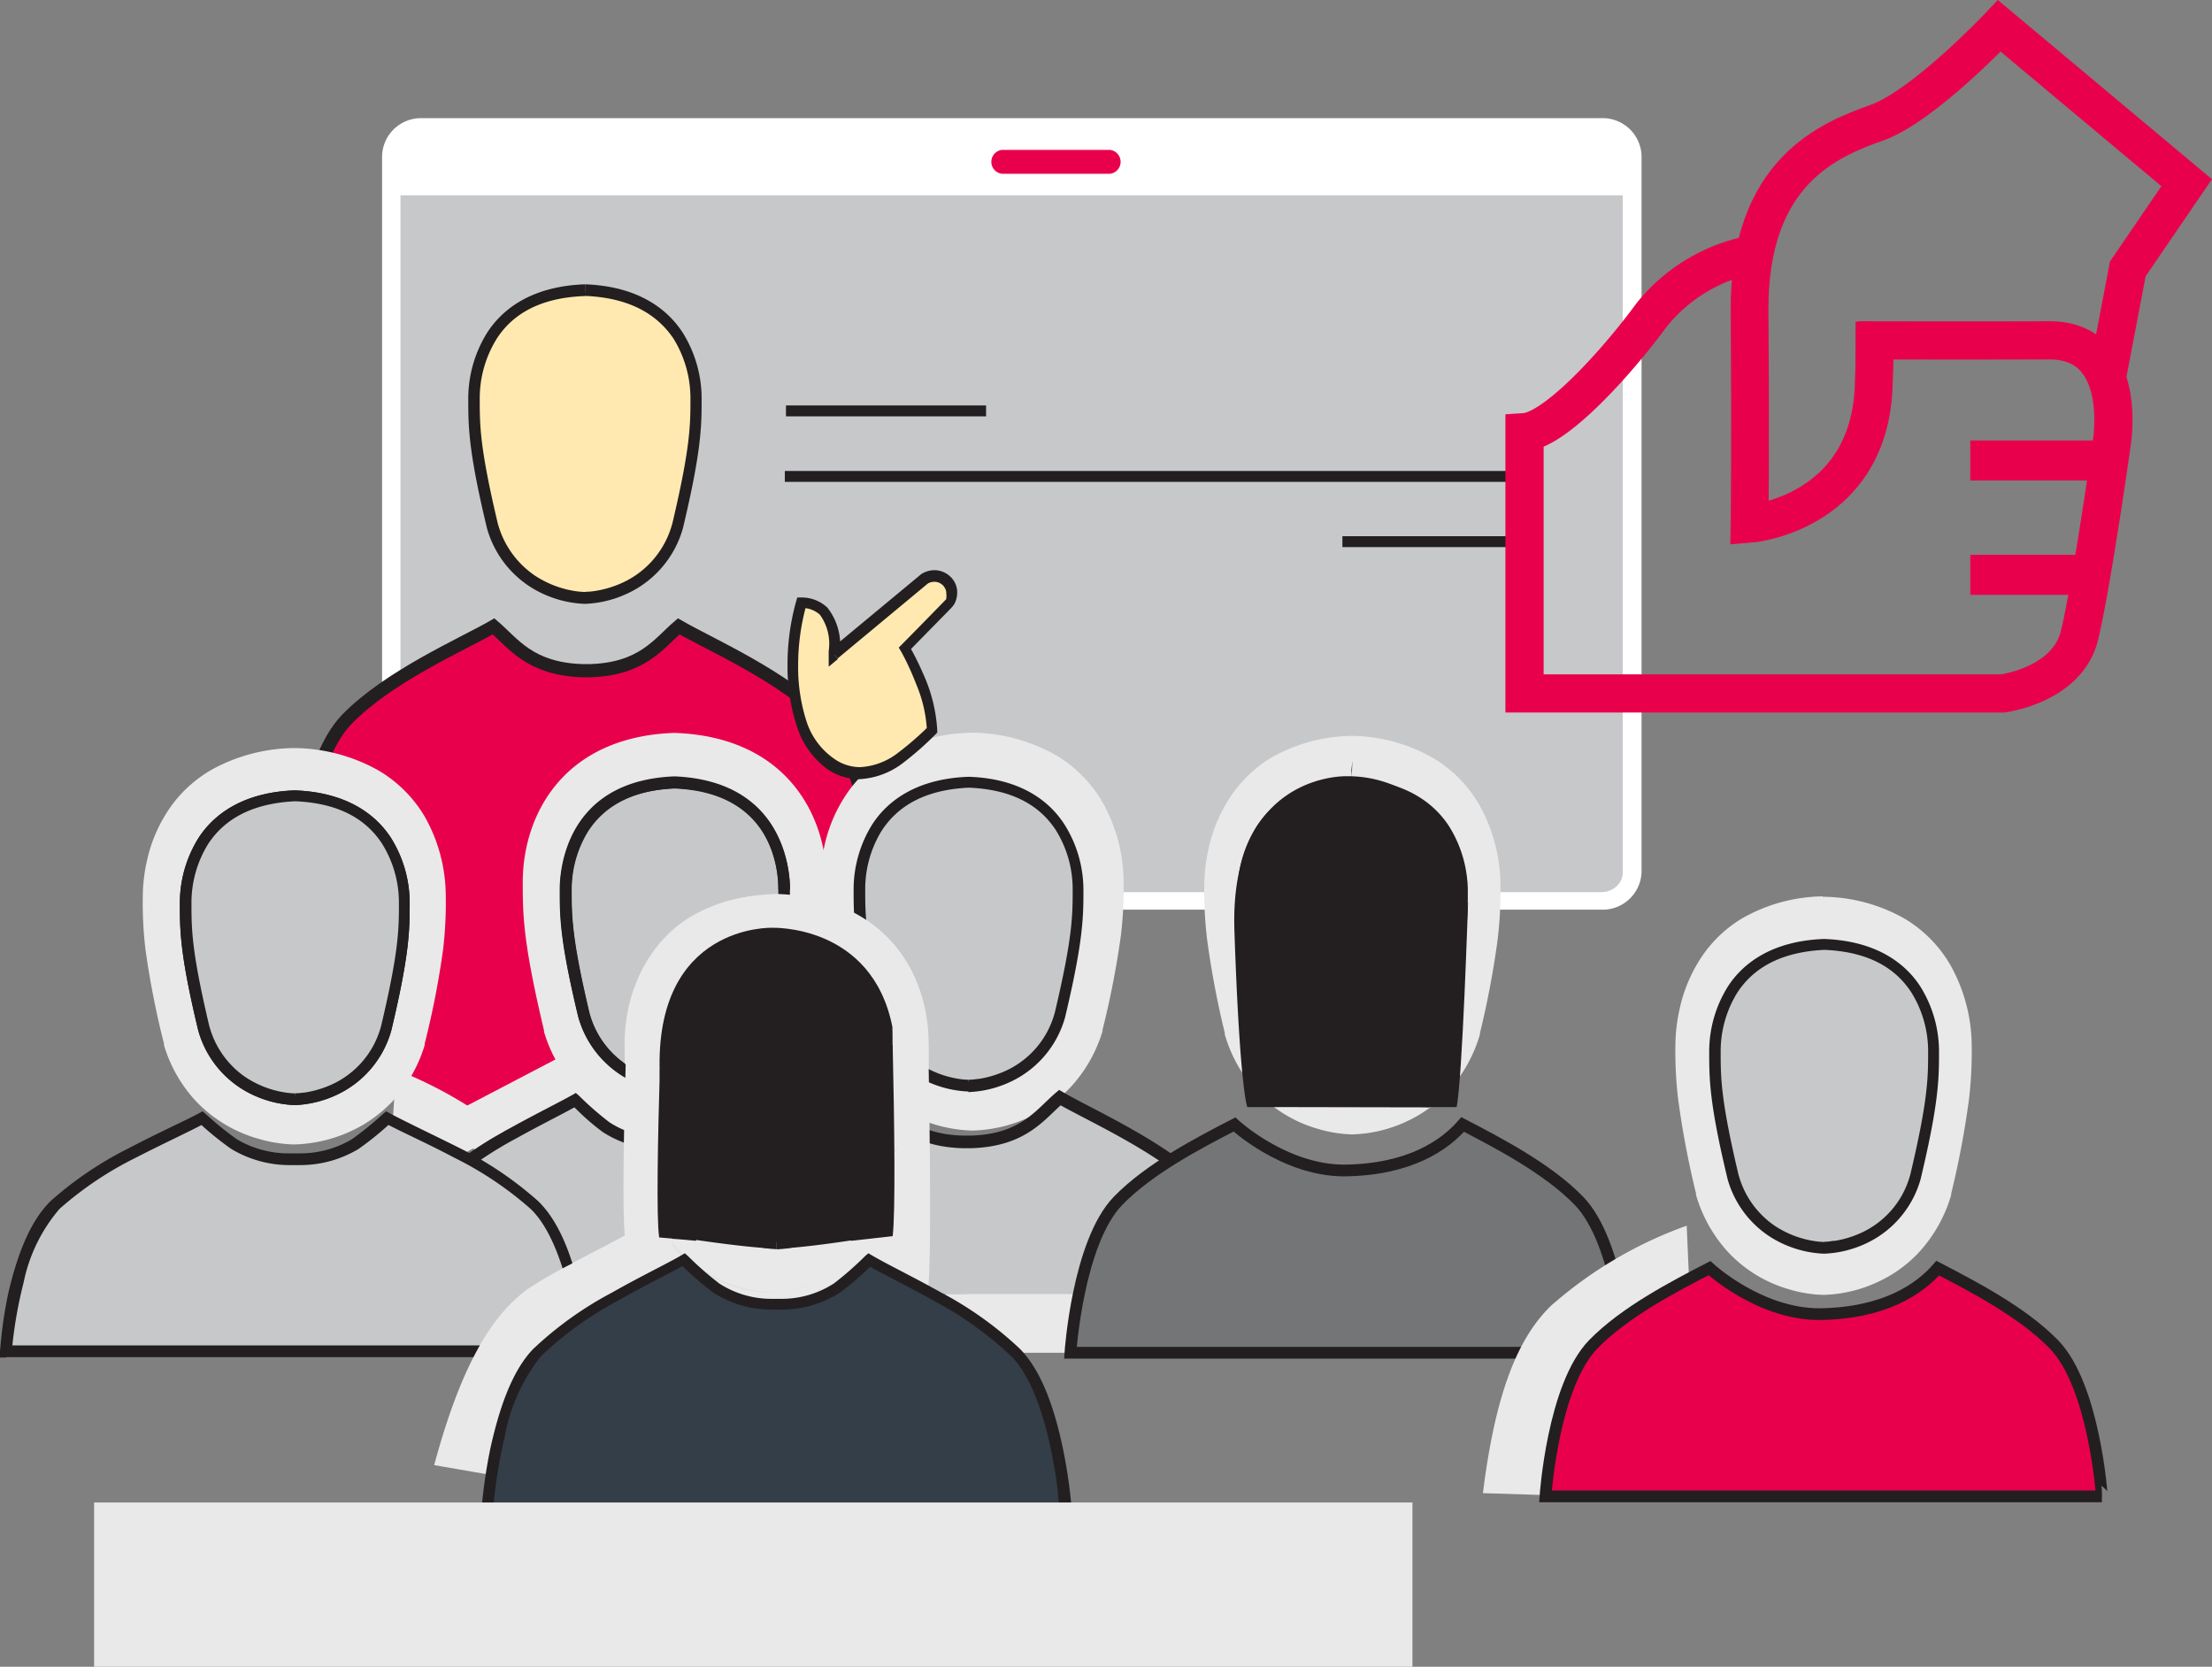 <svg xmlns="http://www.w3.org/2000/svg" xmlns:xlink="http://www.w3.org/1999/xlink" viewBox="0 0 156.31 117.78"><rect x="0" y="0" width="156.31" height="117.78" fill="#808080" stroke="none"/><defs><style>.cls-1,.cls-13,.cls-14,.cls-15,.cls-16,.cls-18,.cls-6,.cls-9{fill:none;}.cls-2{fill:#c7c8ca;}.cls-3{clip-path:url(#clip-path);}.cls-4{fill:#fff;}.cls-5{fill:#e9004c;}.cls-13,.cls-18,.cls-6,.cls-9{stroke:#231f20;}.cls-13,.cls-14,.cls-15,.cls-16,.cls-18,.cls-6,.cls-9{stroke-miterlimit:10;}.cls-6{stroke-width:0.93px;}.cls-7{fill:#e9e9ea;}.cls-8{fill:#231f20;}.cls-9{stroke-width:0.89px;}.cls-10{fill:#e2e3e4;}.cls-11{fill:#ffe9b1;}.cls-12{fill:#333e48;}.cls-13{stroke-width:0.87px;}.cls-14,.cls-15,.cls-16{stroke:#e9004c;}.cls-14{stroke-width:2.7px;}.cls-15{stroke-width:2.83px;}.cls-16{stroke-width:2.67px;}.cls-17{fill:#737577;}.cls-18{stroke-width:0.83px;}</style><clipPath id="clip-path" transform="translate(0 0)"><rect class="cls-1" width="156.31" height="117.78"/></clipPath></defs><title>me-Training-Hands-on-coaching </title><g id="Шар_2" data-name="Шар 2"><g id="Layer_1" data-name="Layer 1"><rect class="cls-2" x="27.28" y="12.83" width="87.63" height="50.6"/><g class="cls-3"><path class="cls-4" d="M115.33,61.63h-.66a1.31,1.31,0,0,1-.44,1,1.58,1.58,0,0,1-1.08.41H29.82a1.58,1.58,0,0,1-1.08-.41,1.32,1.32,0,0,1-.44-1V11a1.32,1.32,0,0,1,.44-1,1.59,1.59,0,0,1,1.08-.41h83.33a1.59,1.59,0,0,1,1.08.41,1.31,1.31,0,0,1,.44,1V61.63H116V11a2.75,2.75,0,0,0-2.84-2.65H29.82A2.75,2.75,0,0,0,27,11V61.63a2.75,2.75,0,0,0,2.84,2.65h83.33A2.75,2.75,0,0,0,116,61.63Z" transform="translate(0 0)"/><path class="cls-4" d="M115,13.8V11.08a2.1,2.1,0,0,0-2.18-2H29.49a2.1,2.1,0,0,0-2.18,2V13.8Z" transform="translate(0 0)"/><path class="cls-5" d="M21,62s.54-8.1,3.5-11.16,8.22-5.33,10.38-6.58c1.39,1.19,2.54,3,6.23,3.13h.62c3.69-.12,4.84-1.94,6.23-3.13,2.16,1.25,7.41,3.53,10.38,6.58S61.88,62,61.88,62H21Z" transform="translate(0 0)"/><path class="cls-6" d="M21,62s.54-8.1,3.5-11.16,8.22-5.33,10.38-6.58c1.39,1.19,2.54,3,6.23,3.13h.62c3.69-.12,4.84-1.94,6.23-3.13,2.16,1.25,7.41,3.53,10.38,6.58S61.88,62,61.88,62H21Z" transform="translate(0 0)"/><rect class="cls-5" x="28.97" y="58.53" width="10.53" height="20.04"/><polyline class="cls-7" points="32.63 80.86 30.42 79.48 39.41 74.78 42.31 77.27 44.8 78.37 44.94 81.69 36.23 82.25"/><path class="cls-7" d="M54.61,71.39,58,67.62a27.44,27.44,0,0,0,.42-5.28c0-4.68-2.8-10.25-10.7-10.55H47.6c-7.87.3-10.66,5.88-10.66,10.55,0,2.23,0,4.17,1.5,10.46l0,.1A9.86,9.86,0,0,0,47.69,80a13,13,0,0,0,5.55-2.38Z" transform="translate(0 0)"/><path class="cls-8" d="M68.68,53.44c-8.63.33-9.07,7.47-9.07,8.9,0,2.13,0,4,1.46,10.08a7.88,7.88,0,0,0,15.26,0c1.45-6.08,1.45-7.92,1.45-10,0-1.42-.44-8.56-9.1-8.9" transform="translate(0 0)"/><path class="cls-7" d="M68.68,53.44l-.06-1.66a12.26,12.26,0,0,0-5.83,1.56,9.2,9.2,0,0,0-2.7,2.39,10.51,10.51,0,0,0-1.81,3.94A11.81,11.81,0,0,0,58,62.33a27.67,27.67,0,0,0,.19,3.75,61.94,61.94,0,0,0,1.31,6.71v.05l0,.05a10.09,10.09,0,0,0,2.3,4,10.11,10.11,0,0,0,6.91,3A10.14,10.14,0,0,0,72.61,79a9.53,9.53,0,0,0,3-2.13,10.18,10.18,0,0,0,2.3-4l0-.05v-.05a61.71,61.71,0,0,0,1.3-6.69,27.74,27.74,0,0,0,.19-3.75,11.54,11.54,0,0,0-1.53-5.71,9.27,9.27,0,0,0-3.31-3.29,12.35,12.35,0,0,0-5.85-1.56h-.13l.06,1.66-.06,1.66a9,9,0,0,1,4.3,1.1,5.92,5.92,0,0,1,1.74,1.54,7.2,7.2,0,0,1,1.23,2.7,8.55,8.55,0,0,1,.23,1.9A24.45,24.45,0,0,1,76,65.67,58.15,58.15,0,0,1,74.72,72l1.61.38-1.58-.49a6.85,6.85,0,0,1-1.54,2.74,6.44,6.44,0,0,1-2.92,1.74,7.22,7.22,0,0,1-1.14.23l-.33,0h-.16a7.09,7.09,0,0,1-2.75-.73,6.08,6.08,0,0,1-1.82-1.38,6.85,6.85,0,0,1-1.42-2.6l-1.58.49L62.69,72a58.68,58.68,0,0,1-1.24-6.35,24.2,24.2,0,0,1-.17-3.35,8.35,8.35,0,0,1,1.06-4,5.93,5.93,0,0,1,2.13-2.12,9,9,0,0,1,4.28-1.1l-.06-1.66-.06,1.66Z" transform="translate(0 0)"/><path class="cls-2" d="M52,94.75H88.83a35.57,35.57,0,0,0-1.06-5.41,12.23,12.23,0,0,0-2.5-5.19c-3-3.06-8.22-5.33-10.38-6.59-1.39,1.19-2.54,3-6.23,3.13H68c-3.69-.12-4.84-1.94-6.23-3.13-2,1.18-6.81,3.27-9.83,6.06Z" transform="translate(0 0)"/><path class="cls-9" d="M52,94.75H88.83a35.57,35.57,0,0,0-1.06-5.41,12.23,12.23,0,0,0-2.5-5.19c-3-3.06-8.22-5.33-10.38-6.59-1.39,1.19-2.54,3-6.23,3.13H68c-3.69-.12-4.84-1.94-6.23-3.13-2,1.18-6.81,3.27-9.83,6.06Z" transform="translate(0 0)"/><path class="cls-2" d="M47.69,76.75a7,7,0,0,0,6.44-5c1.29-5.4,1.29-7,1.29-8.91s-.77-7.29-7.72-7.56C40.73,55.58,40,61,40,62.86s0,3.51,1.29,8.91a7,7,0,0,0,6.44,5" transform="translate(0 0)"/><path class="cls-8" d="M47.69,76.75v.42a7.63,7.63,0,0,0,2.83-.66,7.14,7.14,0,0,0,4-4.61h0c1.29-5.4,1.3-7.11,1.3-9a8.68,8.68,0,0,0-1.32-4.61c-1.12-1.73-3.22-3.23-6.8-3.36h0c-3.58.13-5.68,1.63-6.8,3.36a8.68,8.68,0,0,0-1.32,4.61c0,1.9,0,3.6,1.3,9h0a7.14,7.14,0,0,0,4,4.61,7.63,7.63,0,0,0,2.83.66v-.83a5.17,5.17,0,0,1-.74-.07,7,7,0,0,1-2.76-1.08,6.38,6.38,0,0,1-2.53-3.54l-.4.12.4-.1c-1.28-5.39-1.28-6.93-1.28-8.81a7.87,7.87,0,0,1,1.19-4.16c1-1.51,2.77-2.85,6.14-3l0-.41,0,.41c3.37.14,5.14,1.47,6.14,3A7.87,7.87,0,0,1,55,62.86c0,1.88,0,3.42-1.28,8.81l.4.1-.4-.12a6.3,6.3,0,0,1-3.55,4.1,7.26,7.26,0,0,1-1.75.52l-.55.06h-.2Z" transform="translate(0 0)"/><path class="cls-2" d="M66.83,94.38a34.53,34.53,0,0,0-1-5.24,11.87,11.87,0,0,0-2.42-5c-2.87-3-8-5.17-10.06-6.38-1.35,1.15-2.46,2.92-6,3h-.6c-3.57-.12-4.69-1.88-6-3-2,1.14-6.59,3.16-9.53,5.87V94.38h1.66l-.6-1L37,90.23s2.26.23.62,1.92a12.54,12.54,0,0,1-3.23,2.23Z" transform="translate(0 0)"/><path class="cls-8" d="M40.65,77.73l.21.36-.27.15a16.41,16.41,0,0,0,2,1.75,7.4,7.4,0,0,0,4.07,1.2H47v0h.31A7.41,7.41,0,0,0,51.37,80a16.47,16.47,0,0,0,2-1.75l-.27-.15.21-.36.27.32-.21.19c1.09.61,2.73,1.4,4.47,2.39a23.75,23.75,0,0,1,5.23,3.77,11.51,11.51,0,0,1,2.32,4.84h0l.13.48A34.3,34.3,0,0,1,66.37,94h.46v.41l-.41,0c0-.15,0-.3,0-.45H43.64v.83H67.29l0-.45a35,35,0,0,0-1-5.31l-.4.11.4-.11h0a12.23,12.23,0,0,0-2.52-5.2,24.51,24.51,0,0,0-5.42-3.92c-1.91-1.08-3.72-1.94-4.73-2.53l-.26-.15-.22.19a22.13,22.13,0,0,1-2.15,1.88,6.55,6.55,0,0,1-3.63,1.06H46.7a6.55,6.55,0,0,1-3.64-1.06,22.12,22.12,0,0,1-2.15-1.88l-.22-.19-.26.15c-1,.56-2.61,1.35-4.39,2.34a27.76,27.76,0,0,0-5.21,3.58l-.13.12V94.79H32V94h-.42v.41h-.42V94h.42V83.79l-.13.11-.28-.31h.42v.19a27.43,27.43,0,0,1,4.91-3.35c1.62-.9,3.12-1.64,4.14-2.21" transform="translate(0 0)"/><path class="cls-7" d="M40,89.49s6.21-3.25,6.74-3.57,2.67,2.25,2.67,2.25l-6.31,3.36" transform="translate(0 0)"/><rect class="cls-7" x="48.31" y="88.66" width="11.97" height="5.34"/><path class="cls-10" d="M44.31,91.13A51.72,51.72,0,0,0,38.92,89L38,90l-8.57,5.59L33,95.42l3.43-3,3.9,1.81-.9.92,3.92-.19s2.53-2.92.93-3.78" transform="translate(0 0)"/><path class="cls-2" d="M68.43,76.75a7,7,0,0,0,6.44-5c1.29-5.4,1.29-7,1.29-8.91s-.77-7.29-7.72-7.56c-7,.27-7.73,5.67-7.73,7.56s0,3.51,1.29,8.91a7,7,0,0,0,6.44,5" transform="translate(0 0)"/><path class="cls-8" d="M68.43,76.75v.42a7.62,7.62,0,0,0,2.83-.66,7.14,7.14,0,0,0,4-4.61h0c1.29-5.4,1.3-7.11,1.3-9a8.68,8.68,0,0,0-1.32-4.61C74.12,56.52,72,55,68.44,54.89h0c-3.58.13-5.68,1.63-6.8,3.36a8.68,8.68,0,0,0-1.32,4.61c0,1.9,0,3.6,1.3,9h0a7.14,7.14,0,0,0,4,4.61,7.63,7.63,0,0,0,2.83.66v-.83a5.17,5.17,0,0,1-.74-.07,7,7,0,0,1-2.76-1.08,6.37,6.37,0,0,1-2.53-3.54l-.4.12.4-.1c-1.28-5.39-1.28-6.93-1.28-8.81a7.86,7.86,0,0,1,1.19-4.16c1-1.51,2.77-2.85,6.14-3l0-.41,0,.41c3.37.14,5.14,1.47,6.14,3a7.87,7.87,0,0,1,1.19,4.16c0,1.88,0,3.42-1.28,8.81l.4.1-.4-.12a6.31,6.31,0,0,1-3.55,4.1,7.27,7.27,0,0,1-1.75.52l-.55.06h-.2Z" transform="translate(0 0)"/><path class="cls-8" d="M54.28,64.86c-8.07.33-8.48,7.47-8.48,8.9,0,2.13,0,4,1.36,10.08a7.67,7.67,0,0,0,7.13,5.88,7.68,7.68,0,0,0,7.14-5.91c1.36-6.08,1.36-7.92,1.36-10,0-1.43-.41-8.56-8.51-8.9" transform="translate(0 0)"/><path class="cls-7" d="M35.61,79.94A30.23,30.23,0,0,0,28,75.59L27,90s1.4,2.21,3.35,5H41.86c-.15-1.58-.34-3-.57-4.29l-3.36,1.64-7.47-9.54Z" transform="translate(0 0)"/><path class="cls-10" d="M54.28,64.86l-.07-1.6a11,11,0,0,0-5.52,1.58,8.86,8.86,0,0,0-2.53,2.4,10.75,10.75,0,0,0-1.68,3.9,12.47,12.47,0,0,0-.29,2.63,29.43,29.43,0,0,0,.18,3.73,65.51,65.51,0,0,0,1.22,6.7v.1a10.21,10.21,0,0,0,2.13,4,9.06,9.06,0,0,0,4.16,2.65,8.59,8.59,0,0,0,2.38.4A9,9,0,0,0,58,90.4a8.93,8.93,0,0,0,2.83-2.14,10.3,10.3,0,0,0,2.14-4v-.1a64.78,64.78,0,0,0,1.21-6.67,29.51,29.51,0,0,0,.18-3.72A12,12,0,0,0,63,68.12a9,9,0,0,0-3.1-3.29,11.1,11.1,0,0,0-5.53-1.57h-.13l.07,1.6-.07,1.6a7.92,7.92,0,0,1,4,1.09,5.63,5.63,0,0,1,1.62,1.54A7.53,7.53,0,0,1,61,71.83a9.24,9.24,0,0,1,.22,1.93A26.29,26.29,0,0,1,61,77.12a62.27,62.27,0,0,1-1.16,6.34l1.56.35-1.54-.45a7,7,0,0,1-1.46,2.77,5.86,5.86,0,0,1-2.7,1.72,6.16,6.16,0,0,1-1,.23l-.3,0h-.13a6.18,6.18,0,0,1-2.51-.72A5.67,5.67,0,0,1,50,86a7.08,7.08,0,0,1-1.35-2.63l-1.54.45,1.56-.35a62.53,62.53,0,0,1-1.16-6.36,26.22,26.22,0,0,1-.16-3.36,9,9,0,0,1,1-4.08,5.77,5.77,0,0,1,2-2.13,7.86,7.86,0,0,1,3.94-1.08l-.07-1.6-.07,1.6Z" transform="translate(0 0)"/><path class="cls-7" d="M59.59,87.86l.55,1.69s3.66-1.87,5.74-12.81" transform="translate(0 0)"/><path class="cls-7" d="M61.8,82.82,65.2,79a27.45,27.45,0,0,0,.42-5.28c0-4.68-2.8-10.25-10.7-10.55H54.8c-7.87.3-10.66,5.88-10.66,10.55,0,2.23,0,4.17,1.5,10.46l0,.1a9.86,9.86,0,0,0,9.21,7.05A13,13,0,0,0,60.43,89Z" transform="translate(0 0)"/><path class="cls-7" d="M58.37,88.33,59.54,90s4.65-3.31,3.82-7.67-4.42.21-4.42.21" transform="translate(0 0)"/><path class="cls-2" d="M54.88,87.86a7,7,0,0,0,6.44-5c1.29-5.4,1.29-7,1.29-8.91s-.77-7.29-7.72-7.56c-7,.27-7.73,5.67-7.73,7.56s0,3.51,1.29,8.91a7,7,0,0,0,6.44,5" transform="translate(0 0)"/><path class="cls-8" d="M54.88,87.86v.42a7.62,7.62,0,0,0,2.83-.66,7.14,7.14,0,0,0,4-4.61h0C63,77.58,63,75.88,63,74a8.68,8.68,0,0,0-1.32-4.61c-1.12-1.73-3.22-3.23-6.8-3.36h0c-3.58.13-5.68,1.63-6.8,3.36A8.68,8.68,0,0,0,46.74,74c0,1.9,0,3.6,1.3,9h0a7.13,7.13,0,0,0,4,4.61,7.62,7.62,0,0,0,2.83.66v-.83a5.16,5.16,0,0,1-.74-.07,7,7,0,0,1-2.76-1.08,6.38,6.38,0,0,1-2.53-3.54l-.4.12.4-.1c-1.28-5.39-1.28-6.93-1.28-8.81a7.86,7.86,0,0,1,1.19-4.16c1-1.51,2.77-2.84,6.14-3l0-.41,0,.41c3.37.14,5.14,1.47,6.14,3A7.87,7.87,0,0,1,62.19,74c0,1.88,0,3.42-1.28,8.81l.4.1-.4-.12a6.3,6.3,0,0,1-3.55,4.1,7.23,7.23,0,0,1-1.75.52l-.55.06h-.2Z" transform="translate(0 0)"/><path class="cls-8" d="M44.21,75.21a6.36,6.36,0,0,1-2.55-3.54c-1.28-5.35-1.28-7-1.28-8.81,0-1.61.53-6.88,7.29-7.14C54.47,56,55,61.25,55,62.86h.83c0-1.28-.39-7.67-8.16-8-7.73.3-8.12,6.69-8.12,8,0,1.91,0,3.56,1.31,9a7.13,7.13,0,0,0,3.4,4.29c0-.34,0-.67,0-1" transform="translate(0 0)"/><path class="cls-10" d="M54.79,109.38c-.66-7-2.11-11-4.41-13.39A29.57,29.57,0,0,0,41,90l-1.07,14.36s1.4,2.21,3.35,5Z" transform="translate(0 0)"/><rect class="cls-10" x="39.43" y="91.95" width="2.33" height="2.99"/><rect class="cls-7" x="65.94" y="91.44" width="14.81" height="4.15"/><path class="cls-5" d="M70.81,12.28h7.62a.85.85,0,0,0,0-1.69H70.81a.85.85,0,0,0,0,1.69" transform="translate(0 0)"/><path class="cls-11" d="M41.33,20.5c-7.06.27-7.84,5.76-7.84,7.67s0,3.56,1.31,9a7.06,7.06,0,0,0,6.54,5.06,7.06,7.06,0,0,0,6.54-5.06c1.31-5.48,1.31-7.13,1.31-9s-.79-7.4-7.84-7.67" transform="translate(0 0)"/><path class="cls-8" d="M41.33,20.5l0-.41c-3.64.13-5.76,1.65-6.9,3.41a8.8,8.8,0,0,0-1.34,4.68c0,1.93,0,3.65,1.32,9.14h0A7.24,7.24,0,0,0,38.46,42a7.7,7.7,0,0,0,2.87.67v-.41l0,.41h0v-.41l0,.41h0A7.7,7.7,0,0,0,44.2,42a7.24,7.24,0,0,0,4.06-4.68h0c1.31-5.49,1.32-7.21,1.32-9.14a8.8,8.8,0,0,0-1.34-4.68c-1.14-1.75-3.26-3.28-6.9-3.41h0l0,.41,0,.41c3.42.14,5.22,1.5,6.24,3a8,8,0,0,1,1.21,4.22c0,1.91,0,3.47-1.3,8.95l.4.1-.4-.12a6.41,6.41,0,0,1-3.6,4.16,7.35,7.35,0,0,1-1.78.53,5.17,5.17,0,0,1-.76.07v.42l0-.41h0a5.29,5.29,0,0,1-.76-.07,7.12,7.12,0,0,1-2.81-1.1,6.49,6.49,0,0,1-2.58-3.59l-.4.12.4-.1c-1.3-5.47-1.3-7-1.3-8.95a8,8,0,0,1,1.21-4.22c1-1.54,2.82-2.89,6.24-3l0-.41,0,.41Z" transform="translate(0 0)"/><path class="cls-11" d="M58.94,46.23l6.38-5.3A1.29,1.29,0,0,1,67,41.2a1.21,1.21,0,0,1,.06,1.41c-.16.18-3.16,3.23-3.16,3.23s1.9,3.26,1.92,5.76c-1.57,1.45-4.25,4.29-7.13,2.4s-3.18-7.59-2.08-11.42c1.07.07,2.41.42,2.33,3.66" transform="translate(0 0)"/><path class="cls-8" d="M58.94,46.23l.25.3,6.38-5.3-.25-.3.21.32h0a1,1,0,0,1,.5-.14.87.87,0,0,1,.68.34L67,41.2l-.3.25a.74.74,0,0,1,.17.49,1,1,0,0,1,0,.29l0,.1v0h0l0,0,0,0h0l0,0,0,0h0l-.17.18-1.74,1.78-1.24,1.26-.21.21.15.25.08.14a19.28,19.28,0,0,1,1,2.19,9.64,9.64,0,0,1,.76,3.25h.39l-.26-.28a21.46,21.46,0,0,1-2.19,1.9,4.78,4.78,0,0,1-2.68,1,3.19,3.19,0,0,1-1.78-.57A5.13,5.13,0,0,1,57,51a12.51,12.51,0,0,1-.6-4A15.89,15.89,0,0,1,57,42.68l-.37-.11,0,.39a1.89,1.89,0,0,1,1.31.48A3.5,3.5,0,0,1,58.56,46v.26l0,.85.65-.54-.25-.3h.39c0-.1,0-.19,0-.28a4.22,4.22,0,0,0-.89-3.06,2.64,2.64,0,0,0-1.81-.71l-.31,0-.09.3a16.62,16.62,0,0,0-.6,4.48,13.26,13.26,0,0,0,.65,4.28,5.89,5.89,0,0,0,2.2,3.09,4,4,0,0,0,2.21.69,5.52,5.52,0,0,0,3.13-1.17,22.31,22.31,0,0,0,2.27-2l.12-.12V51.6a11.11,11.11,0,0,0-1-4,19.32,19.32,0,0,0-1-2l-.33.19.28.27,1.52-1.55,1.08-1.1.38-.39.19-.21h0a1.14,1.14,0,0,0,.2-.39,1.73,1.73,0,0,0,.09-.53,1.51,1.51,0,0,0-.35-1h0a1.65,1.65,0,0,0-1.25-.6,1.78,1.78,0,0,0-.93.27h0l-6.4,5.31.25.3h0Z" transform="translate(0 0)"/><rect class="cls-7" x="60.1" y="86.88" width="4.14" height="5.95"/><path class="cls-8" d="M95.45,53.7c-8.27.33-8.69,7.47-8.69,8.9,0,2.13,0,4,1.4,10.08a7.49,7.49,0,0,0,14.63,0c1.39-6.08,1.39-7.92,1.39-10,0-1.42-.42-8.56-8.73-8.9" transform="translate(0 0)"/><rect class="cls-2" x="65.6" y="85.92" width="2.67" height="5.53"/><path class="cls-7" d="M95.57,53.7,95.5,52a11.77,11.77,0,0,0-5.72,1.57A9.11,9.11,0,0,0,87.16,56a10.64,10.64,0,0,0-1.75,3.93,12.18,12.18,0,0,0-.31,2.64,28.77,28.77,0,0,0,.19,3.74A63.67,63.67,0,0,0,86.55,73v.1a10.15,10.15,0,0,0,2.23,4,9.46,9.46,0,0,0,4.32,2.66,9.2,9.2,0,0,0,2.46.4,9.68,9.68,0,0,0,3.85-.92,9.29,9.29,0,0,0,2.94-2.15,10.24,10.24,0,0,0,2.23-4V73a63.08,63.08,0,0,0,1.26-6.68,28.69,28.69,0,0,0,.19-3.74,11.77,11.77,0,0,0-1.48-5.68,9.17,9.17,0,0,0-3.22-3.3A11.84,11.84,0,0,0,95.63,52H95.5l.07,1.66-.07,1.66a8.45,8.45,0,0,1,4.12,1.09A5.79,5.79,0,0,1,101.29,58a7.34,7.34,0,0,1,1.2,2.71,8.87,8.87,0,0,1,.23,1.91,25.14,25.14,0,0,1-.16,3.35,60.07,60.07,0,0,1-1.2,6.33l1.64.37-1.61-.47a6.94,6.94,0,0,1-1.5,2.75,6.11,6.11,0,0,1-2.8,1.72,6.67,6.67,0,0,1-1.08.23l-.32,0h-.14a6.61,6.61,0,0,1-2.62-.72,5.87,5.87,0,0,1-1.75-1.37,6.93,6.93,0,0,1-1.38-2.6l-1.61.47,1.64-.37a60.17,60.17,0,0,1-1.21-6.35,25.24,25.24,0,0,1-.17-3.35,8.62,8.62,0,0,1,1-4,5.82,5.82,0,0,1,2-2.11,8.38,8.38,0,0,1,4.09-1.09l-.07-1.66-.07,1.66Z" transform="translate(0 0)"/><path class="cls-2" d="M95.59,76.85a7,7,0,0,0,6.44-5c1.29-5.4,1.29-7,1.29-8.91s-.77-7.29-7.72-7.56c-7,.27-7.72,5.67-7.72,7.56s0,3.51,1.29,8.91a7,7,0,0,0,6.44,5" transform="translate(0 0)"/><path class="cls-8" d="M95.59,76.85v.42a7.63,7.63,0,0,0,2.83-.66,7.14,7.14,0,0,0,4-4.61h0c1.29-5.4,1.3-7.11,1.3-9a8.67,8.67,0,0,0-1.32-4.61c-1.12-1.73-3.22-3.23-6.8-3.36h0c-3.58.13-5.68,1.63-6.8,3.36A8.68,8.68,0,0,0,87.45,63c0,1.9,0,3.6,1.3,9h0a7.14,7.14,0,0,0,4,4.61,7.63,7.63,0,0,0,2.83.66v-.83a5.17,5.17,0,0,1-.74-.07,7,7,0,0,1-2.76-1.08,6.39,6.39,0,0,1-2.53-3.54l-.4.12.4-.1c-1.28-5.39-1.28-6.93-1.28-8.81a7.87,7.87,0,0,1,1.19-4.16c1-1.51,2.77-2.84,6.14-3l0-.41,0,.41c3.37.14,5.14,1.47,6.14,3A7.86,7.86,0,0,1,102.9,63c0,1.88,0,3.42-1.28,8.81l.4.1-.4-.12a6.3,6.3,0,0,1-3.55,4.1,7.17,7.17,0,0,1-1.75.52l-.55.06h-.2Z" transform="translate(0 0)"/><path class="cls-2" d="M.45,95.52S1,88,3.95,85.15s8.22-5,10.38-6.12c1.39,1.1,2.54,2.8,6.23,2.91h.62C24.86,81.83,26,80.13,27.4,79c2.16,1.17,7.41,3.28,10.38,6.12s3.5,10.37,3.5,10.37H.45Z" transform="translate(0 0)"/><path class="cls-8" d="M.45,95.52l.41,0s0-.11,0-.32a30.85,30.85,0,0,1,.81-4.58,11.5,11.5,0,0,1,2.54-5.2,24.54,24.54,0,0,1,5.4-3.62c1.94-1,3.78-1.84,4.89-2.44l-.2-.36-.26.32a22,22,0,0,0,2.29,1.86,8,8,0,0,0,4.18,1.15h.33v0h.33a8,8,0,0,0,4.18-1.15,22.05,22.05,0,0,0,2.29-1.86L27.4,79l-.2.36c1.11.6,2.95,1.41,4.89,2.44a24.54,24.54,0,0,1,5.4,3.62c1.37,1.3,2.26,3.84,2.75,6,.25,1.1.41,2.12.5,2.86,0,.37.08.67.1.88s0,.32,0,.32l.41,0v-.41H.45v.41l.41,0-.41,0v.42H41.73l0-.44A31.28,31.28,0,0,0,41,91.31c-.52-2.27-1.38-4.92-3-6.46a25.32,25.32,0,0,0-5.59-3.76c-2-1-3.83-1.86-4.88-2.43l-.24-.13-.21.17a22.37,22.37,0,0,1-2.21,1.8,7.16,7.16,0,0,1-3.77,1v0h-.6v0a7.17,7.17,0,0,1-3.77-1,22.35,22.35,0,0,1-2.21-1.8l-.21-.17-.24.13c-1.05.57-2.91,1.39-4.88,2.43a25.33,25.33,0,0,0-5.59,3.76c-1.6,1.54-2.46,4.19-3,6.46A31.28,31.28,0,0,0,0,95.49l0,.44H.45Z" transform="translate(0 0)"/><path class="cls-7" d="M30.68,103.53c1.83-6.78,3.94-10.5,6.62-12.45a29.57,29.57,0,0,1,10.27-4.26l-1.38,14.33s-1.75,1.94-4.14,4.34Z" transform="translate(0 0)"/><path class="cls-7" d="M64.08,73.84,62.65,91.36l2.95-.42c.2-2.1.13-9.78,0-17.1Z" transform="translate(0 0)"/><path class="cls-12" d="M34.46,106.73S35,98.63,38,95.58,46.18,90.25,48.34,89c1.39,1.19,2.54,3,6.23,3.13h.62C58.87,92,60,90.18,61.42,89c2.16,1.25,7.41,3.53,10.38,6.58s3.5,11.16,3.5,11.16H34.46Z" transform="translate(0 0)"/><path class="cls-8" d="M34.46,106.73l.41,0s0-.12,0-.34a35.85,35.85,0,0,1,.81-4.94,12.79,12.79,0,0,1,2.55-5.62,24.55,24.55,0,0,1,5.4-3.9c1.94-1.1,3.78-2,4.89-2.62L48.34,89l-.27.31a22.35,22.35,0,0,0,2.29,2,7.63,7.63,0,0,0,4.19,1.23h.33v0h.33a7.64,7.64,0,0,0,4.19-1.23,22.33,22.33,0,0,0,2.29-2L61.42,89l-.21.36c1.11.64,2.95,1.52,4.89,2.62a24.5,24.5,0,0,1,5.4,3.9c1.38,1.4,2.26,4.14,2.76,6.52.25,1.19.41,2.28.5,3.08,0,.4.08.72.1.95s0,.34,0,.34l.41,0v-.42H34.46v.42l.41,0-.41,0v.42H75.74l0-.44a35.87,35.87,0,0,0-.65-4.49c-.52-2.44-1.38-5.27-3-6.93a25.31,25.31,0,0,0-5.59-4c-2-1.12-3.83-2-4.88-2.62l-.26-.15-.22.19a22.34,22.34,0,0,1-2.21,1.94,6.79,6.79,0,0,1-3.76,1.09h-.59a6.78,6.78,0,0,1-3.76-1.09,22.35,22.35,0,0,1-2.21-1.94l-.22-.19-.25.15c-1.05.61-2.91,1.5-4.88,2.62a25.31,25.31,0,0,0-5.59,4c-1.59,1.65-2.45,4.49-3,6.93a36.2,36.2,0,0,0-.65,4.49l0,.44h.44Z" transform="translate(0 0)"/><rect class="cls-7" x="6.65" y="106.17" width="93.16" height="11.61"/><polygon class="cls-8" points="40.44 78.13 40.77 78.37 41.08 78.04 40.63 77.46 40.44 78.13"/><path class="cls-8" d="M20.81,54.52c-8.63.33-9.07,7.42-9.07,8.84,0,2.12,0,3.94,1.46,10a8.17,8.17,0,0,0,7.63,5.84,8.19,8.19,0,0,0,7.63-5.87c1.45-6,1.45-7.87,1.45-10,0-1.42-.44-8.51-9.1-8.84" transform="translate(0 0)"/><path class="cls-7" d="M20.81,54.52l-.06-1.66a12.32,12.32,0,0,0-5.83,1.55,9.19,9.19,0,0,0-2.7,2.38,10.42,10.42,0,0,0-1.81,3.92,11.72,11.72,0,0,0-.32,2.65,27.36,27.36,0,0,0,.19,3.73,61.1,61.1,0,0,0,1.31,6.67v.05l0,.05a10,10,0,0,0,2.3,4,9.76,9.76,0,0,0,4.41,2.62,9.6,9.6,0,0,0,2.5.39,10.11,10.11,0,0,0,3.91-.9,9.48,9.48,0,0,0,3-2.12,10.1,10.1,0,0,0,2.3-4l0-.05v-.05a60.67,60.67,0,0,0,1.3-6.65,27.61,27.61,0,0,0,.19-3.72A11.45,11.45,0,0,0,30,57.68a9.25,9.25,0,0,0-3.31-3.27,12.4,12.4,0,0,0-5.85-1.55h-.13l.06,1.66-.06,1.66A9.1,9.1,0,0,1,25,57.28a5.92,5.92,0,0,1,1.74,1.53A7.11,7.11,0,0,1,28,61.48a8.43,8.43,0,0,1,.23,1.88,24.06,24.06,0,0,1-.17,3.32A57.63,57.63,0,0,1,26.85,73l1.61.39-1.58-.49a6.78,6.78,0,0,1-1.54,2.72,6.43,6.43,0,0,1-2.92,1.73,7.11,7.11,0,0,1-1.14.23l-.33,0h-.16A7.16,7.16,0,0,1,18,76.83a6.06,6.06,0,0,1-1.82-1.37,6.77,6.77,0,0,1-1.42-2.58l-1.58.49L14.81,73a57.87,57.87,0,0,1-1.24-6.3,23.85,23.85,0,0,1-.17-3.32,8.23,8.23,0,0,1,1.06-4,5.9,5.9,0,0,1,2.13-2.11,9,9,0,0,1,4.28-1.1l-.06-1.66-.06,1.66Z" transform="translate(0 0)"/><path class="cls-4" d="M20.82,77.67a7,7,0,0,0,6.44-5c1.29-5.4,1.29-7,1.29-8.91s-.77-7.29-7.72-7.56c-7,.27-7.73,5.67-7.73,7.56s0,3.51,1.29,8.91a7,7,0,0,0,6.44,5" transform="translate(0 0)"/><path class="cls-8" d="M20.82,77.67v.42a7.63,7.63,0,0,0,2.83-.66,7.13,7.13,0,0,0,4-4.61h0c1.29-5.4,1.3-7.1,1.3-9a8.68,8.68,0,0,0-1.32-4.61c-1.12-1.73-3.22-3.23-6.8-3.36h0c-3.58.13-5.68,1.63-6.8,3.36a8.68,8.68,0,0,0-1.32,4.61c0,1.9,0,3.6,1.3,9h0a7.13,7.13,0,0,0,4,4.61,7.62,7.62,0,0,0,2.83.66v-.83a5.24,5.24,0,0,1-.74-.07,7,7,0,0,1-2.76-1.08,6.38,6.38,0,0,1-2.53-3.54l-.4.12.4-.1c-1.28-5.39-1.28-6.93-1.28-8.81a7.87,7.87,0,0,1,1.19-4.16c1-1.51,2.77-2.84,6.14-3l0-.41,0,.41c3.37.14,5.14,1.47,6.14,3a7.87,7.87,0,0,1,1.19,4.16c0,1.88,0,3.42-1.28,8.81l.4.1-.4-.12a6.3,6.3,0,0,1-3.55,4.1,7.22,7.22,0,0,1-1.75.52l-.55.06h-.2Z" transform="translate(0 0)"/><path class="cls-2" d="M20.82,77.67a7,7,0,0,0,6.44-5c1.29-5.4,1.29-7,1.29-8.91s-.77-7.29-7.72-7.56c-7,.27-7.73,5.67-7.73,7.56s0,3.51,1.29,8.91a7,7,0,0,0,6.44,5" transform="translate(0 0)"/><path class="cls-8" d="M20.82,77.67v.42a7.63,7.63,0,0,0,2.83-.66,7.13,7.13,0,0,0,4-4.61h0c1.29-5.4,1.3-7.1,1.3-9a8.68,8.68,0,0,0-1.32-4.61c-1.12-1.73-3.22-3.23-6.8-3.36h0c-3.58.13-5.68,1.63-6.8,3.36a8.68,8.68,0,0,0-1.32,4.61c0,1.9,0,3.6,1.3,9h0a7.13,7.13,0,0,0,4,4.61,7.62,7.62,0,0,0,2.83.66v-.83a5.24,5.24,0,0,1-.74-.07,7,7,0,0,1-2.76-1.08,6.38,6.38,0,0,1-2.53-3.54l-.4.12.4-.1c-1.28-5.39-1.28-6.93-1.28-8.81a7.87,7.87,0,0,1,1.19-4.16c1-1.51,2.77-2.84,6.14-3l0-.41,0,.41c3.37.14,5.14,1.47,6.14,3a7.87,7.87,0,0,1,1.19,4.16c0,1.88,0,3.42-1.28,8.81l.4.1-.4-.12a6.3,6.3,0,0,1-3.55,4.1,7.22,7.22,0,0,1-1.75.52l-.55.06h-.2Z" transform="translate(0 0)"/><path class="cls-10" d="M129,88.46a7.05,7.05,0,0,0,6.52-5c1.31-5.47,1.31-7.12,1.31-9S136.08,67,129,66.72c-7.05.27-7.83,5.75-7.83,7.66s0,3.56,1.31,9a7.06,7.06,0,0,0,6.53,5" transform="translate(0 0)"/><path class="cls-13" d="M129,88.46a7.05,7.05,0,0,0,6.52-5c1.31-5.47,1.31-7.12,1.31-9S136.08,67,129,66.72c-7.05.27-7.83,5.75-7.83,7.66s0,3.56,1.31,9A7.06,7.06,0,0,0,129,88.46Z" transform="translate(0 0)"/><path class="cls-8" d="M128.74,65c-8.27.33-8.69,7.47-8.69,8.9,0,2.13,0,4,1.4,10.08a7.49,7.49,0,0,0,14.63,0c1.39-6.08,1.39-7.92,1.39-10,0-1.43-.42-8.56-8.73-8.9" transform="translate(0 0)"/><path class="cls-7" d="M128.87,65l-.07-1.66a11.76,11.76,0,0,0-5.72,1.57,9.08,9.08,0,0,0-2.63,2.41,10.64,10.64,0,0,0-1.75,3.93,12.18,12.18,0,0,0-.31,2.64,28.58,28.58,0,0,0,.19,3.74,63.62,63.62,0,0,0,1.27,6.71v.1a10.15,10.15,0,0,0,2.23,4,9.47,9.47,0,0,0,4.32,2.66,9.18,9.18,0,0,0,2.46.4,9.66,9.66,0,0,0,3.85-.92,9.29,9.29,0,0,0,2.94-2.14,10.24,10.24,0,0,0,2.23-4v-.1a63,63,0,0,0,1.26-6.68,28.66,28.66,0,0,0,.19-3.74,11.77,11.77,0,0,0-1.48-5.68,9.16,9.16,0,0,0-3.22-3.3,11.83,11.83,0,0,0-5.74-1.57h-.13l.07,1.66-.07,1.66a8.45,8.45,0,0,1,4.12,1.09,5.78,5.78,0,0,1,1.68,1.53,7.35,7.35,0,0,1,1.2,2.71,8.86,8.86,0,0,1,.23,1.91,25.15,25.15,0,0,1-.16,3.35,60.11,60.11,0,0,1-1.2,6.33l1.64.37-1.61-.47a6.93,6.93,0,0,1-1.5,2.75,6.11,6.11,0,0,1-2.8,1.72,6.8,6.8,0,0,1-1.08.23l-.32,0h-.14a6.64,6.64,0,0,1-2.62-.72,5.84,5.84,0,0,1-1.75-1.37,6.93,6.93,0,0,1-1.38-2.6l-1.61.47,1.64-.37a60.12,60.12,0,0,1-1.21-6.35,25.25,25.25,0,0,1-.17-3.35,8.61,8.61,0,0,1,1-4,5.81,5.81,0,0,1,2-2.11,8.38,8.38,0,0,1,4.09-1.09L128.87,65l-.07,1.66Z" transform="translate(0 0)"/><path class="cls-2" d="M128.89,88.17a7,7,0,0,0,6.44-5c1.29-5.4,1.29-7,1.29-8.91s-.77-7.29-7.72-7.56c-7,.27-7.72,5.67-7.72,7.56s0,3.51,1.29,8.91a7,7,0,0,0,6.44,5" transform="translate(0 0)"/><path class="cls-8" d="M128.89,88.17v.42a7.65,7.65,0,0,0,2.83-.66,7.14,7.14,0,0,0,4-4.61h0c1.29-5.4,1.3-7.11,1.3-9a8.67,8.67,0,0,0-1.32-4.61c-1.12-1.73-3.22-3.23-6.8-3.36h0c-3.58.13-5.68,1.63-6.8,3.36a8.67,8.67,0,0,0-1.32,4.61c0,1.9,0,3.6,1.3,9h0a7.14,7.14,0,0,0,4,4.61,7.65,7.65,0,0,0,2.83.66v-.83a5.19,5.19,0,0,1-.75-.07,7,7,0,0,1-2.76-1.08,6.38,6.38,0,0,1-2.53-3.54l-.4.12.4-.1c-1.28-5.39-1.28-6.93-1.28-8.81a7.87,7.87,0,0,1,1.19-4.16c1-1.51,2.77-2.84,6.14-3l0-.41,0,.41c3.37.14,5.14,1.47,6.14,3a7.86,7.86,0,0,1,1.19,4.16c0,1.88,0,3.42-1.28,8.81l.4.1-.4-.12a6.3,6.3,0,0,1-3.55,4.09,7.18,7.18,0,0,1-1.75.52c-.23,0-.42.06-.55.06h-.2Z" transform="translate(0 0)"/><rect class="cls-8" x="55.54" y="28.65" width="14.14" height="0.77"/><rect class="cls-8" x="55.46" y="33.28" width="53.55" height="0.77"/><rect class="cls-8" x="94.86" y="37.89" width="14.14" height="0.77"/><path class="cls-14" d="M123.73,18a12,12,0,0,0-7,4.23c-2.57,3.5-6.84,8.17-9,8.31V49h33.79s4.56-.58,5.42-4.08,2.28-13.56,2.28-13.56,1.28-7.33-4.42-7.31-13.54,0-13.54,0" transform="translate(0 0)"/><path class="cls-15" d="M139.23,40.62h8.42m-8.42-8.08H149" transform="translate(0 0)"/><path class="cls-16" d="M148.95,26.4,150.36,19l4.16-6.09L141.28,1.83s-5.34,5.66-8.65,6.84-9.08,3.42-9,13.35,0,15,0,15,8.22-.64,8.76-9.4l.11-3" transform="translate(0 0)"/><polyline class="cls-5" points="133.58 23.59 131.12 26.91 131.12 22.73 133.94 22.98"/><path class="cls-8" d="M90.61,78.23H88.14s-.53-1.22-.91-12.44,7.93-10.94,7.93-10.94a8.5,8.5,0,0,1,8.51,7.4c.19,7.4-1.6,14.82-2.65,16" transform="translate(0 0)"/><path class="cls-8" d="M103.74,63.74s-.4,12.59-.81,14.49c-1.37,0-2.15,0-2.15,0" transform="translate(0 0)"/><path class="cls-8" d="M61.56,73.84,60.13,87.68l2.95-.33c.2-1.66.13-7.73,0-13.51Z" transform="translate(0 0)"/><path class="cls-8" d="M50,87.54H47.53s-.53-1.14-.91-11.7,7.93-10.28,7.93-10.28,7.06-.28,8.51,7c.19,7-1.6,13.94-2.65,15" transform="translate(0 0)"/><path class="cls-8" d="M58.43,84l3.51,3.37s-4.9.82-6.92.85A5.23,5.23,0,0,1,55.36,86" transform="translate(0 0)"/><path class="cls-8" d="M51.21,84l-3.67,3.37s5.12.82,7.22.85A5,5,0,0,0,54.41,86" transform="translate(0 0)"/><path class="cls-7" d="M44.22,75c-.14,4.89-.26,11-.05,12.45l2.61.25L45.23,75Z" transform="translate(0 0)"/><path class="cls-8" d="M46.63,75.54c-.14,4.68-.26,10.49-.05,11.9l2.61.24L47.64,75.54Z" transform="translate(0 0)"/><path class="cls-17" d="M111.57,84.85c-2.22-2.29-5.77-4.12-8.21-5.39-1.28,1.47-3.76,3.2-8.37,3.25-4.25,0-7.76-3.25-7.76-3.25-2.45,1.27-6,3.1-8.22,5.39-2.85,2.94-3.37,10.74-3.37,10.74h39.32s-.52-7.8-3.37-10.74" transform="translate(0 0)"/><path class="cls-18" d="M111.57,84.85c-2.22-2.29-5.77-4.12-8.21-5.39-1.28,1.47-3.76,3.2-8.37,3.25-4.25,0-7.76-3.25-7.76-3.25-2.45,1.27-6,3.1-8.22,5.39-2.85,2.94-3.37,10.74-3.37,10.74h39.32S114.43,87.79,111.57,84.85Z" transform="translate(0 0)"/><path class="cls-7" d="M104.79,105.51c.87-7,2.44-10.95,4.82-13.25a29.57,29.57,0,0,1,9.58-5.65l.63,14.39s-1.47,2.17-3.5,4.87Z" transform="translate(0 0)"/><path class="cls-5" d="M145.14,95c-2.22-2.29-5.77-4.12-8.21-5.39-1.28,1.47-3.76,3.2-8.37,3.25-4.25,0-7.76-3.25-7.76-3.25-2.45,1.27-6,3.1-8.22,5.39-2.85,2.94-3.37,10.74-3.37,10.74h39.32S148,97.93,145.14,95" transform="translate(0 0)"/><path class="cls-18" d="M145.14,95c-2.22-2.29-5.77-4.12-8.21-5.39-1.28,1.47-3.76,3.2-8.37,3.25-4.25,0-7.76-3.25-7.76-3.25-2.45,1.27-6,3.1-8.22,5.39-2.85,2.94-3.37,10.74-3.37,10.74h39.32S148,97.93,145.14,95Z" transform="translate(0 0)"/></g></g></g></svg>